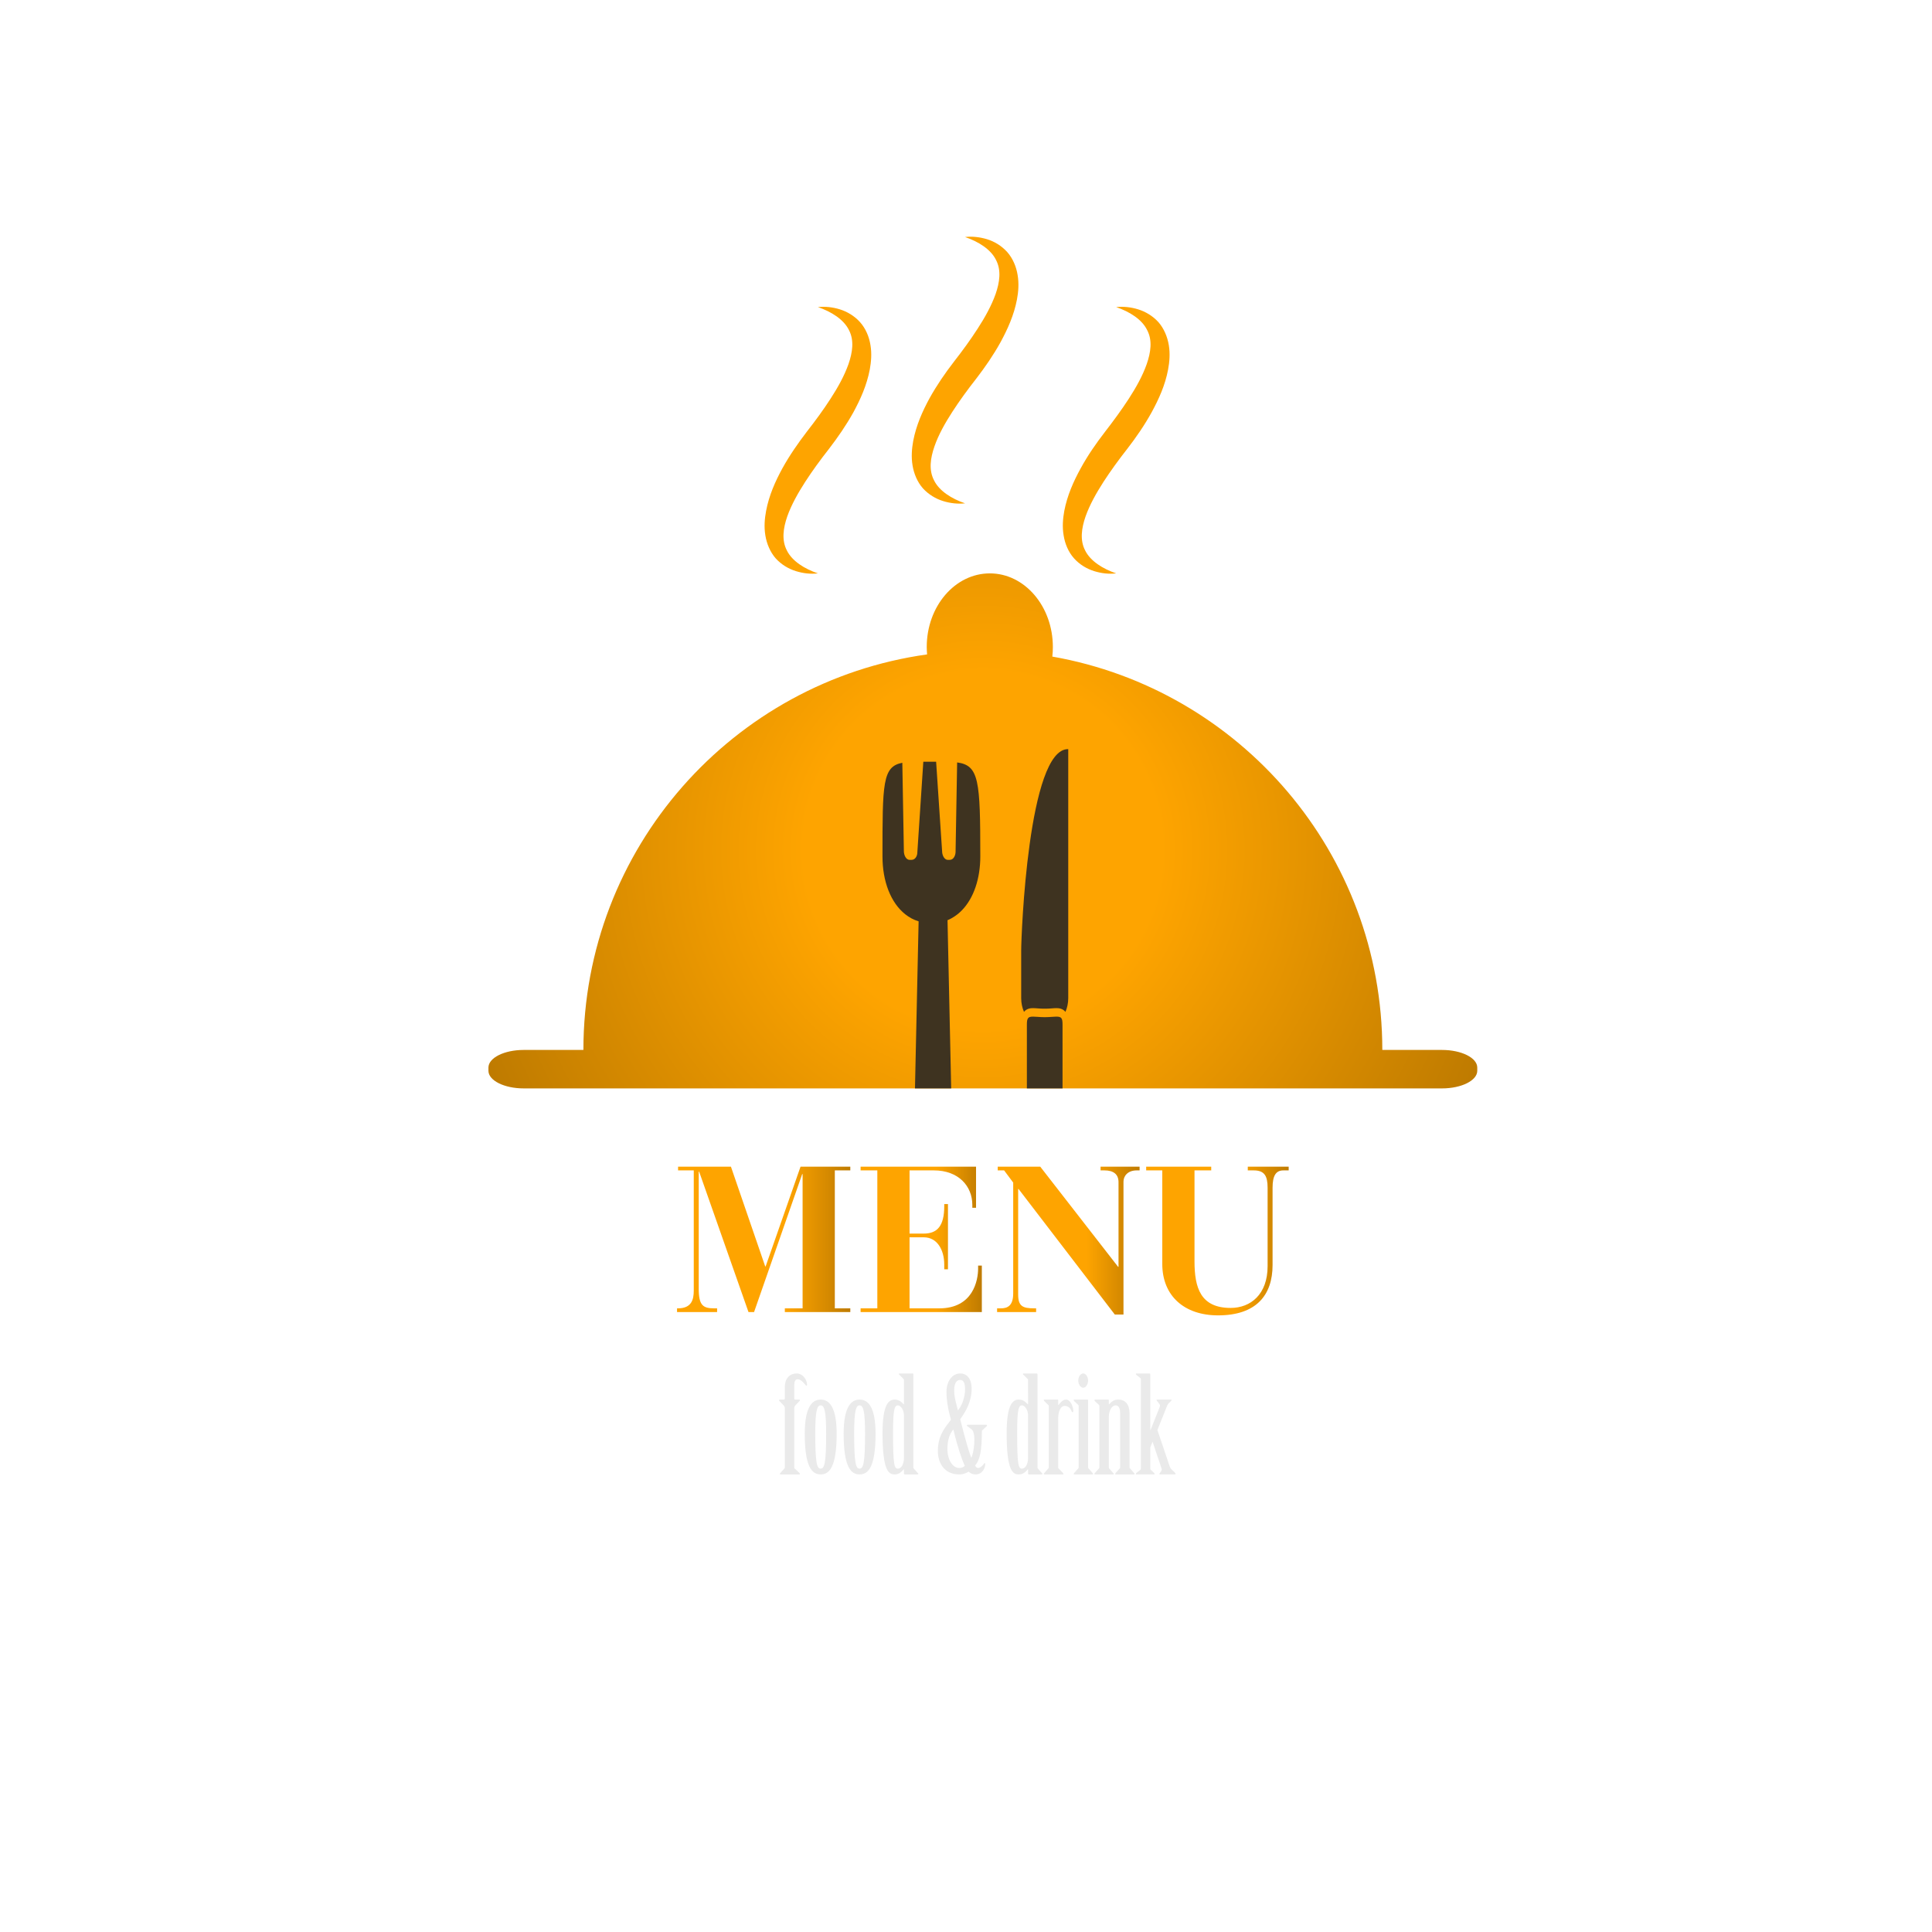 <?xml version="1.0" encoding="utf-8"?>
<svg version="1.1" id="Layer_1" xmlns="http://www.w3.org/2000/svg" xmlns:xlink="http://www.w3.org/1999/xlink" x="0px" y="0px"
	 viewBox="0 0 800 800" style="enable-background:new 0 0 800 800;" xml:space="preserve">
<g>
	<g>
		<path style="fill:#FEA400;" d="M321.208,231.216c2.389,2.622,5.353,4.343,8.368,5.28c3.012,0.929,6.101,1.287,9.101,0.929
			c-5.594-1.89-10.701-5.112-12.848-9.486c-2.233-4.251-1.517-9.25,0.156-14.091c1.737-4.889,4.439-9.667,7.427-14.311
			c3.001-4.645,6.342-9.203,9.853-13.673c3.655-4.761,7.13-9.784,10.122-15.169c2.939-5.42,5.526-11.18,6.768-17.674
			c0.591-3.221,0.872-6.631,0.289-10.105c-0.534-3.442-1.986-6.921-4.335-9.538c-2.352-2.602-5.32-4.339-8.34-5.28
			c-3.024-0.936-6.096-1.259-9.084-0.936c5.573,1.885,10.704,5.13,12.848,9.518c2.231,4.25,1.488,9.217-0.181,14.058
			c-1.737,4.91-4.407,9.688-7.407,14.316c-2.996,4.66-6.345,9.196-9.84,13.685c-3.655,4.777-7.13,9.768-10.122,15.173
			c-2.948,5.4-5.542,11.19-6.76,17.665c-0.611,3.222-0.881,6.664-0.306,10.105C317.477,225.139,318.904,228.59,321.208,231.216z"/>
		<path style="fill:#FEA400;" d="M382.16,202.21c2.365,2.585,5.337,4.343,8.345,5.264c3.048,0.948,6.136,1.266,9.108,0.948
			c-5.587-1.897-10.705-5.146-12.833-9.49c-2.256-4.29-1.524-9.248,0.165-14.107c1.697-4.89,4.415-9.667,7.396-14.295
			c3.024-4.661,6.35-9.218,9.857-13.689c3.675-4.761,7.125-9.767,10.124-15.173c2.922-5.4,5.558-11.191,6.78-17.67
			c0.613-3.22,0.861-6.631,0.273-10.11c-0.536-3.421-1.993-6.916-4.317-9.534c-2.351-2.602-5.334-4.372-8.34-5.296
			c-3.024-0.913-6.134-1.251-9.113-0.913c5.573,1.894,10.704,5.131,12.829,9.502c2.234,4.282,1.51,9.216-0.17,14.091
			c-1.729,4.862-4.408,9.671-7.407,14.3c-2.997,4.661-6.314,9.197-9.816,13.685c-3.671,4.761-7.138,9.783-10.137,15.188
			c-2.917,5.369-5.518,11.16-6.76,17.665c-0.588,3.222-0.857,6.648-0.282,10.09C378.405,196.085,379.839,199.591,382.16,202.21z"/>
		<path style="fill:#FEA400;" d="M444.748,231.216c2.364,2.622,5.316,4.343,8.348,5.28c3.024,0.941,6.114,1.287,9.09,0.929
			c-5.574-1.89-10.69-5.112-12.845-9.486c-2.229-4.251-1.504-9.25,0.169-14.091c1.737-4.889,4.438-9.667,7.416-14.311
			c3.016-4.645,6.337-9.203,9.845-13.673c3.682-4.761,7.142-9.784,10.115-15.169c2.946-5.42,5.582-11.18,6.798-17.674
			c0.603-3.221,0.875-6.631,0.297-10.105c-0.57-3.442-2.011-6.921-4.312-9.538c-2.38-2.602-5.341-4.339-8.371-5.28
			c-3.033-0.936-6.129-1.259-9.112-0.936c5.579,1.885,10.712,5.13,12.82,9.518c2.267,4.25,1.502,9.217-0.162,14.058
			c-1.721,4.91-4.408,9.688-7.4,14.316c-3.016,4.66-6.361,9.196-9.828,13.685c-3.685,4.777-7.166,9.768-10.116,15.173
			c-2.968,5.4-5.566,11.19-6.804,17.665c-0.59,3.222-0.861,6.664-0.268,10.105C440.967,225.139,442.383,228.59,444.748,231.216z"/>
		
			<radialGradient id="SVGID_00000137090570513017557480000009665570680867013791_" cx="406.977" cy="352.017" r="283.166" gradientUnits="userSpaceOnUse">
			<stop  offset="0.261" style="stop-color:#FEA400"/>
			<stop  offset="0.788" style="stop-color:#BF7B00"/>
		</radialGradient>
		<path style="fill:url(#SVGID_00000137090570513017557480000009665570680867013791_);" d="M597.107,434.76h-24.721
			c0-81.536-59.033-149.251-136.645-162.884c0.162-1.298,0.225-2.635,0.225-3.97c0-16.841-11.676-30.481-26.093-30.481
			c-14.437,0-26.131,13.64-26.131,30.481c0,1.03,0.064,2.044,0.145,3.073c-80.395,11.228-142.311,80.266-142.311,163.781H216.85
			c-8.063,0-14.599,3.268-14.599,7.299v1.326c0,4.032,6.537,7.3,14.599,7.3h380.258c8.063,0,14.597-3.268,14.597-7.3v-1.326
			C611.704,438.028,605.17,434.76,597.107,434.76z"/>
		<g>
			
				<linearGradient id="SVGID_00000052097942805694028160000015717002324081961351_" gradientUnits="userSpaceOnUse" x1="280.346" y1="513.197" x2="352.09" y2="513.197">
				<stop  offset="0.629" style="stop-color:#FEA400"/>
				<stop  offset="1" style="stop-color:#BF7B00"/>
			</linearGradient>
			<path style="fill:url(#SVGID_00000052097942805694028160000015717002324081961351_);" d="M280.346,541.756h0.342
				c5.73,0,6.585-3.678,6.585-7.353v-49.768h-6.499v-1.539h21.891l14.194,41.302h0.171l14.452-41.302h20.608v1.539h-6.412v57.12
				h6.412v1.542h-27.106v-1.542h7.354v-55.582h-0.171l-19.925,57.124h-2.308l-20.438-58.15h-0.17v48.486
				c0,6.927,1.794,8.122,6.414,8.122h1.195v1.542h-16.588V541.756z"/>
			
				<linearGradient id="SVGID_00000049192545356029776660000006552302452907509140_" gradientUnits="userSpaceOnUse" x1="356.358" y1="513.197" x2="406.554" y2="513.197">
				<stop  offset="0.629" style="stop-color:#FEA400"/>
				<stop  offset="1" style="stop-color:#BF7B00"/>
			</linearGradient>
			<path style="fill:url(#SVGID_00000049192545356029776660000006552302452907509140_);" d="M356.358,541.756h6.926v-57.12h-6.926
				v-1.539h47.8v17.016h-1.539v-1.195c0-7.781-5.728-14.281-15.904-14.281h-10.09v26.166h5.9c5.559,0,8.465-3.164,8.465-11.286
				v-0.944h1.54v27.025h-1.54v-1.968c0-6.071-2.907-11.288-8.465-11.288h-5.9v29.415h12.314c14.024,0,16.078-11.627,16.078-16.503
				v-1.197h1.538v19.242h-50.196V541.756z"/>
			
				<linearGradient id="SVGID_00000090269657005023327270000002561566287886534587_" gradientUnits="userSpaceOnUse" x1="412.877" y1="513.71" x2="471.88" y2="513.71">
				<stop  offset="0.629" style="stop-color:#FEA400"/>
				<stop  offset="1" style="stop-color:#BF7B00"/>
			</linearGradient>
			<path style="fill:url(#SVGID_00000090269657005023327270000002561566287886534587_);" d="M412.877,541.756h0.596h0.943
				c2.649,0,5.129-0.938,5.129-6.157v-45.917l-3.762-5.046h-2.65v-1.539h17.615l32.236,41.473h0.171v-35.059
				c0-3.249-2.05-4.875-5.813-4.875h-1.625v-1.539h16.163v1.539h-1.199c-3.847,0-5.472,2.481-5.472,4.617v55.07h-3.593
				l-39.847-51.99h-0.171v43.693c0,4.874,1.883,5.729,6.668,5.729h0.77v1.542h-16.16V541.756z"/>
			
				<linearGradient id="SVGID_00000144298752054605198230000000348998808038166457_" gradientUnits="userSpaceOnUse" x1="474.606" y1="513.881" x2="533.611" y2="513.881">
				<stop  offset="0.629" style="stop-color:#FEA400"/>
				<stop  offset="1" style="stop-color:#BF7B00"/>
			</linearGradient>
			<path style="fill:url(#SVGID_00000144298752054605198230000000348998808038166457_);" d="M474.606,483.097h26.936v1.539h-6.925
				v37.623c0,10.946,2.479,19.326,14.965,19.326c8.294,0,15.305-5.641,15.305-17.273v-32.493c0-4.959-1.366-7.183-5.727-7.183h-2.48
				v-1.539h16.933v1.539h-2.226c-3.079,0-4.444,2.224-4.444,7.183v31.984c0,12.567-6.84,20.862-22.576,20.862
				c-13.939,0-23.09-8.039-23.09-21.292v-38.737h-6.669V483.097z"/>
			<path style="fill:#EAEAEA;" d="M328.885,607.462c0,0.224,0,0.393,0.057,0.505l2.063,1.949c0.111,0.112,0.223,0.278,0.223,0.391
				c0,0.167-0.167,0.222-0.335,0.222h-7.638c-0.223,0-0.334-0.055-0.334-0.222c0-0.112,0.056-0.278,0.224-0.391l1.728-1.949
				c0.111-0.112,0.111-0.281,0.111-0.505v-24.527c0-0.334-0.278-0.726-0.501-1.002l-1.672-1.729c-0.334-0.28-0.279-0.668,0-0.668
				h1.728c0.335,0,0.446-0.168,0.446-0.503v-4.684c0-3.846,2.286-5.63,4.906-5.63c2.564,0,4.293,2.619,4.293,4.737
				c0,0.168-0.112,0.336-0.223,0.336c-0.224,0-0.39-0.224-0.558-0.448c-0.891-1.168-2.006-2.228-3.122-2.228
				c-1.003,0-1.393,1.06-1.393,2.34v5.576c0,0.335,0.057,0.503,0.447,0.503h1.672c0.278,0,0.333,0.388,0,0.668l-1.672,1.729
				c-0.223,0.276-0.447,0.668-0.447,1.002V607.462z"/>
			<path style="fill:#EAEAEA;" d="M346.442,593.694c0,13.768-3.01,16.834-6.634,16.834c-3.567,0-6.578-3.066-6.578-16.834
				c0-10.982,3.011-14.158,6.578-14.158C343.433,579.536,346.442,582.712,346.442,593.694z M342.095,593.694
				c0-9.7-0.781-11.762-2.286-11.762c-1.449,0-2.23,2.061-2.23,11.762c0,12.542,0.781,14.44,2.23,14.44
				C341.313,608.134,342.095,606.236,342.095,593.694z"/>
			<path style="fill:#EAEAEA;" d="M362.55,593.694c0,13.768-3.011,16.834-6.633,16.834c-3.568,0-6.579-3.066-6.579-16.834
				c0-10.982,3.01-14.158,6.579-14.158C359.539,579.536,362.55,582.712,362.55,593.694z M358.202,593.694
				c0-9.7-0.781-11.762-2.285-11.762c-1.451,0-2.231,2.061-2.231,11.762c0,12.542,0.78,14.44,2.231,14.44
				C357.421,608.134,358.202,606.236,358.202,593.694z"/>
			<path style="fill:#EAEAEA;" d="M374.308,571.396c0-0.224-0.055-0.333-0.223-0.444l-1.617-1.618
				c-0.167-0.113-0.279-0.279-0.279-0.389c0-0.17,0.168-0.225,0.39-0.225h5.296c0.223,0,0.334,0.11,0.334,0.334v38.408
				c0,0.224,0,0.393,0.056,0.505l1.728,1.949c0.167,0.112,0.278,0.278,0.278,0.391c0,0.167-0.167,0.222-0.391,0.222h-5.184
				c-0.224,0-0.391-0.109-0.391-0.222v-1.894h-0.111c-0.948,1.114-1.951,2.116-3.736,2.116c-2.453,0-5.017-1.393-5.017-17.113
				c0-12.433,2.787-13.879,5.073-13.879c1.617,0,2.731,0.89,3.68,1.951h0.111V571.396z M374.308,586.113
				c0-2.732-1.671-4.181-2.454-4.181c-1.393,0-2.063,1.169-2.063,11.482c0,13.435,0.558,14.719,2.007,14.719
				c1.338,0,2.509-1.729,2.509-4.461V586.113z"/>
			<path style="fill:#EAEAEA;" d="M408.366,589.96c0.222,0,0.334,0.054,0.334,0.278c0,0.111-0.112,0.392-0.334,0.502l-1.785,1.672
				c0,8.307-0.78,11.986-2.787,14.438c0.278,0.56,0.613,1.005,1.226,1.005c1.006,0,2.064-1.171,2.454-1.841
				c0.166-0.279,0.502-0.279,0.502,0.112c0,1.729-1.172,4.402-4.016,4.402c-1.226,0-2.174-0.445-2.897-1.17
				c-0.783,0.558-2.119,1.17-3.903,1.17c-5.575,0-8.808-4.011-8.808-9.81c0-5.241,2.006-8.361,4.348-11.428l1.059-1.396
				l-0.558-2.227c-0.613-2.398-1.282-5.688-1.282-9.368c0-4.347,2.396-7.58,5.686-7.58c2.954,0,4.738,2.397,4.738,6.3
				c0,5.352-2.565,9.477-4.014,11.596l-0.724,1.057l0.501,1.953c1.115,4.403,2.732,10.535,4.07,13.99
				c1.114-1.672,2.119-10.144,0.224-11.704l-1.673-1.227c-0.224-0.166-0.391-0.278-0.391-0.445c0-0.166,0.167-0.278,0.391-0.278
				H408.366z M394.763,591.911c-1.561,1.783-2.452,4.457-2.452,8.028c0,4.904,2.396,7.915,4.85,7.915
				c1.003,0,1.839-0.336,2.34-0.893c-1.505-3.235-3.122-8.642-4.069-12.377L394.763,591.911z M397.216,583.271
				c1.282-1.783,2.397-4.962,2.397-8.027c0-2.007-0.335-3.848-2.063-3.848c-2.621,0-3.011,4.405-1.784,9.143l0.892,3.511
				L397.216,583.271z"/>
			<path style="fill:#EAEAEA;" d="M425.698,571.396c0-0.224-0.057-0.333-0.223-0.444l-1.618-1.618
				c-0.168-0.113-0.278-0.279-0.278-0.389c0-0.17,0.167-0.225,0.392-0.225h5.294c0.223,0,0.335,0.11,0.335,0.334v38.408
				c0,0.224,0,0.393,0.056,0.505l1.727,1.949c0.168,0.112,0.28,0.278,0.28,0.391c0,0.167-0.17,0.222-0.392,0.222h-5.185
				c-0.223,0-0.389-0.109-0.389-0.222v-1.894h-0.112c-0.947,1.114-1.951,2.116-3.735,2.116c-2.453,0-5.018-1.393-5.018-17.113
				c0-12.433,2.787-13.879,5.072-13.879c1.62,0,2.733,0.89,3.681,1.951h0.112V571.396z M425.698,586.113
				c0-2.732-1.676-4.181-2.455-4.181c-1.393,0-2.062,1.169-2.062,11.482c0,13.435,0.557,14.719,2.005,14.719
				c1.34,0,2.512-1.729,2.512-4.461V586.113z"/>
			<path style="fill:#EAEAEA;" d="M438.181,607.462c0,0.224,0,0.393,0.056,0.505l1.896,1.949c0.166,0.112,0.223,0.278,0.223,0.391
				c0,0.167-0.111,0.222-0.334,0.222h-7.47c-0.224,0-0.335-0.055-0.335-0.222c0-0.112,0.055-0.278,0.222-0.391l1.728-1.949
				c0.112-0.112,0.112-0.281,0.112-0.505v-25.253c0-0.222-0.054-0.333-0.224-0.445l-1.616-1.56
				c-0.167-0.169-0.222-0.336-0.222-0.448c0-0.166,0.111-0.22,0.335-0.22h5.35c0.169,0,0.279,0.111,0.279,0.332v1.895h0.112
				c0.892-1.114,1.84-2.228,3.121-2.228c1.84,0,3.01,2.953,3.01,4.736c0,0.278-0.055,0.502-0.277,0.502
				c-0.223,0-0.335-0.224-0.446-0.502c-0.613-1.507-1.727-2.116-2.897-2.116c-1.618,0-2.622,2.282-2.622,5.128V607.462z"/>
			<path style="fill:#EAEAEA;" d="M446.651,582.209c0-0.222-0.056-0.333-0.167-0.445l-1.673-1.56
				c-0.111-0.169-0.224-0.336-0.224-0.448c0-0.166,0.167-0.22,0.335-0.22h5.35c0.169,0,0.28,0.111,0.28,0.332v27.594
				c0,0.224,0,0.393,0.112,0.505l1.728,1.949c0.11,0.112,0.224,0.278,0.224,0.391c0,0.167-0.113,0.222-0.336,0.222h-7.358
				c-0.168,0-0.335-0.055-0.335-0.222c0-0.112,0.112-0.278,0.224-0.391l1.727-1.949c0.113-0.112,0.113-0.281,0.113-0.505V582.209z
				 M450.554,571.672c0,1.453-0.891,2.956-2.007,2.956c-1.172,0-2.063-1.503-2.063-2.956c0-1.504,0.891-2.952,2.063-2.952
				C449.663,568.72,450.554,570.168,450.554,571.672z"/>
			<path style="fill:#EAEAEA;" d="M459.138,581.487h0.112c1.001-1.062,1.949-1.951,3.845-1.951c2.787,0,4.627,1.951,4.627,5.687
				v22.239c0,0.224,0,0.393,0.112,0.505l1.726,1.949c0.111,0.112,0.224,0.278,0.224,0.391c0,0.167-0.166,0.222-0.335,0.222h-7.358
				c-0.223,0-0.335-0.055-0.335-0.222c0-0.112,0.112-0.278,0.224-0.391l1.729-1.949c0.111-0.112,0.111-0.281,0.111-0.505v-22.296
				c0-2.119-0.613-3.233-1.895-3.233c-1.338,0-2.787,1.838-2.787,4.849v20.681c0,0.224,0,0.393,0.056,0.505l1.727,1.949
				c0.167,0.112,0.279,0.278,0.279,0.391c0,0.167-0.167,0.222-0.334,0.222h-7.359c-0.222,0-0.334-0.055-0.334-0.222
				c0-0.112,0.056-0.278,0.222-0.391l1.729-1.949c0.112-0.112,0.112-0.281,0.112-0.505v-25.253c0-0.222-0.058-0.333-0.169-0.445
				l-1.673-1.56c-0.109-0.169-0.222-0.336-0.222-0.448c0-0.166,0.166-0.22,0.334-0.22h5.353c0.224,0,0.279,0.111,0.279,0.332
				V581.487z"/>
			<path style="fill:#EAEAEA;" d="M476.304,592.134h0.111l3.791-9.533c0.224-0.444,0.111-0.949-0.168-1.282l-1.059-1.395
				c-0.056-0.11-0.112-0.168-0.112-0.222c0-0.112,0.057-0.166,0.28-0.166h5.742c0.165,0,0.223,0.054,0.223,0.22
				c0,0.112-0.058,0.225-0.28,0.448l-1.003,0.947c-0.277,0.336-0.445,0.725-0.668,1.227l-3.902,9.756l5.072,15.052
				c0.167,0.5,0.446,0.948,0.613,1.115l1.56,1.503c0.168,0.112,0.28,0.279,0.28,0.448c0,0.167-0.112,0.276-0.28,0.276h-6.186
				c-0.224,0-0.224-0.109-0.224-0.222s0.112-0.278,0.224-0.447l0.613-0.835c0.112-0.279,0.167-0.612,0.054-0.947l-3.733-11.095
				l-0.947,2.398v8.808c0,0.166,0.057,0.333,0.225,0.445l1.337,1.282c0.111,0.112,0.223,0.278,0.223,0.391
				c0,0.167-0.169,0.222-0.335,0.222h-7.08c-0.224,0-0.335-0.055-0.335-0.222c0-0.112,0.058-0.278,0.224-0.391l1.616-1.282
				c0.169-0.112,0.224-0.279,0.224-0.445v-37.126c0-0.169-0.055-0.336-0.224-0.447l-1.616-1.282
				c-0.166-0.113-0.224-0.279-0.224-0.389c0-0.17,0.111-0.225,0.335-0.225h5.353c0.223,0,0.278,0.11,0.278,0.334V592.134z"/>
		</g>
	</g>
	<g>
		<defs>
			<path id="SVGID_00000029742579234399049500000002389708885633728668_" d="M589.755,434.76h-24.721
				c0-81.536-59.032-149.251-136.646-162.884c0.162-1.298,0.228-2.635,0.228-3.97c0-16.841-11.679-30.481-26.095-30.481
				c-14.437,0-26.131,13.64-26.131,30.481c0,1.03,0.064,2.044,0.145,3.073c-80.395,11.228-142.311,80.266-142.311,163.781h-24.727
				c-8.062,0-14.598,3.268-14.598,7.299v1.326c0,4.032,6.536,7.3,14.598,7.3h380.258c8.063,0,14.598-3.268,14.598-7.3v-1.326
				C604.352,438.028,597.818,434.76,589.755,434.76z"/>
		</defs>
		<clipPath id="SVGID_00000016754451168534048380000017677866475129780411_">
			<use xlink:href="#SVGID_00000029742579234399049500000002389708885633728668_"  style="overflow:visible;"/>
		</clipPath>
		<g style="clip-path:url(#SVGID_00000016754451168534048380000017677866475129780411_);">
			<path style="fill:#3E3320;" d="M396.33,315.705l-0.648,36.996c0,1.459-0.824,3.345-2.373,3.345l0,0h-0.83l0,0l0,0
				c-1.548,0-2.374-2.072-2.374-3.569l-2.477-37.062c-0.634,0.002-1.283,0.002-1.961,0.002c-1.183,0-2.29-0.007-3.341-0.007
				l-2.477,37.574c0.008,1.359-0.819,3.063-2.367,3.063l0,0h-0.831l0,0l0,0c-1.548,0-2.374-2.072-2.374-3.569l-0.642-36.625
				c-8.22,1.554-8.218,8.478-8.218,38.806c0,10.23,3.387,19.142,9.436,23.928c0.829,0.652,1.703,1.233,2.628,1.73
				c0.918,0.487,1.888,0.879,2.899,1.192l-2.779,127.536c0,2.662,4.723,4.835,6.941,4.835h3.652c2.217,0,6.941-2.167,6.941-4.829
				l-2.787-128.016c1.02-0.415,1.973-0.952,2.887-1.554c1.126-0.74,2.167-1.614,3.126-2.607c4.863-5.039,7.559-13.099,7.559-22.212
				C405.92,323.202,405.414,316.93,396.33,315.705z"/>
			<path style="fill:#3E3320;" d="M422.853,393.557v19.746c0,2.09,0.435,4.027,1.159,5.688c1.218-1.516,2.933-1.537,3.79-1.537
				c0.62,0,1.295,0.057,2.007,0.107c0.754,0.057,1.552,0.112,2.382,0.112h0.805c0.829,0,1.63-0.06,2.383-0.112
				c0.715-0.057,1.389-0.107,2.007-0.107c0.858,0,2.574,0.022,3.792,1.537c0.721-1.66,1.157-3.594,1.157-5.688v-103.11
				C425.727,309.885,422.853,387.552,422.853,393.557z"/>
			<path style="fill:#3E3320;" d="M437.386,420.963c-0.578,0-1.206,0.045-1.864,0.098c-0.8,0.065-1.649,0.119-2.523,0.119h-0.807
				c-0.878,0-1.729-0.06-2.522-0.119c-0.664-0.053-1.287-0.098-1.866-0.098c-1.087,0-1.751,0.139-2.135,0.697
				c-0.324,0.465-0.46,1.221-0.46,2.474v78.03c0,5.49,3.134,9.962,6.983,9.962h0.805c3.853,0,6.978-4.465,6.978-9.962v-78.03
				c0-1.253-0.133-2.009-0.451-2.474C439.137,421.102,438.479,420.963,437.386,420.963z"/>
		</g>
	</g>
</g>
</svg>
